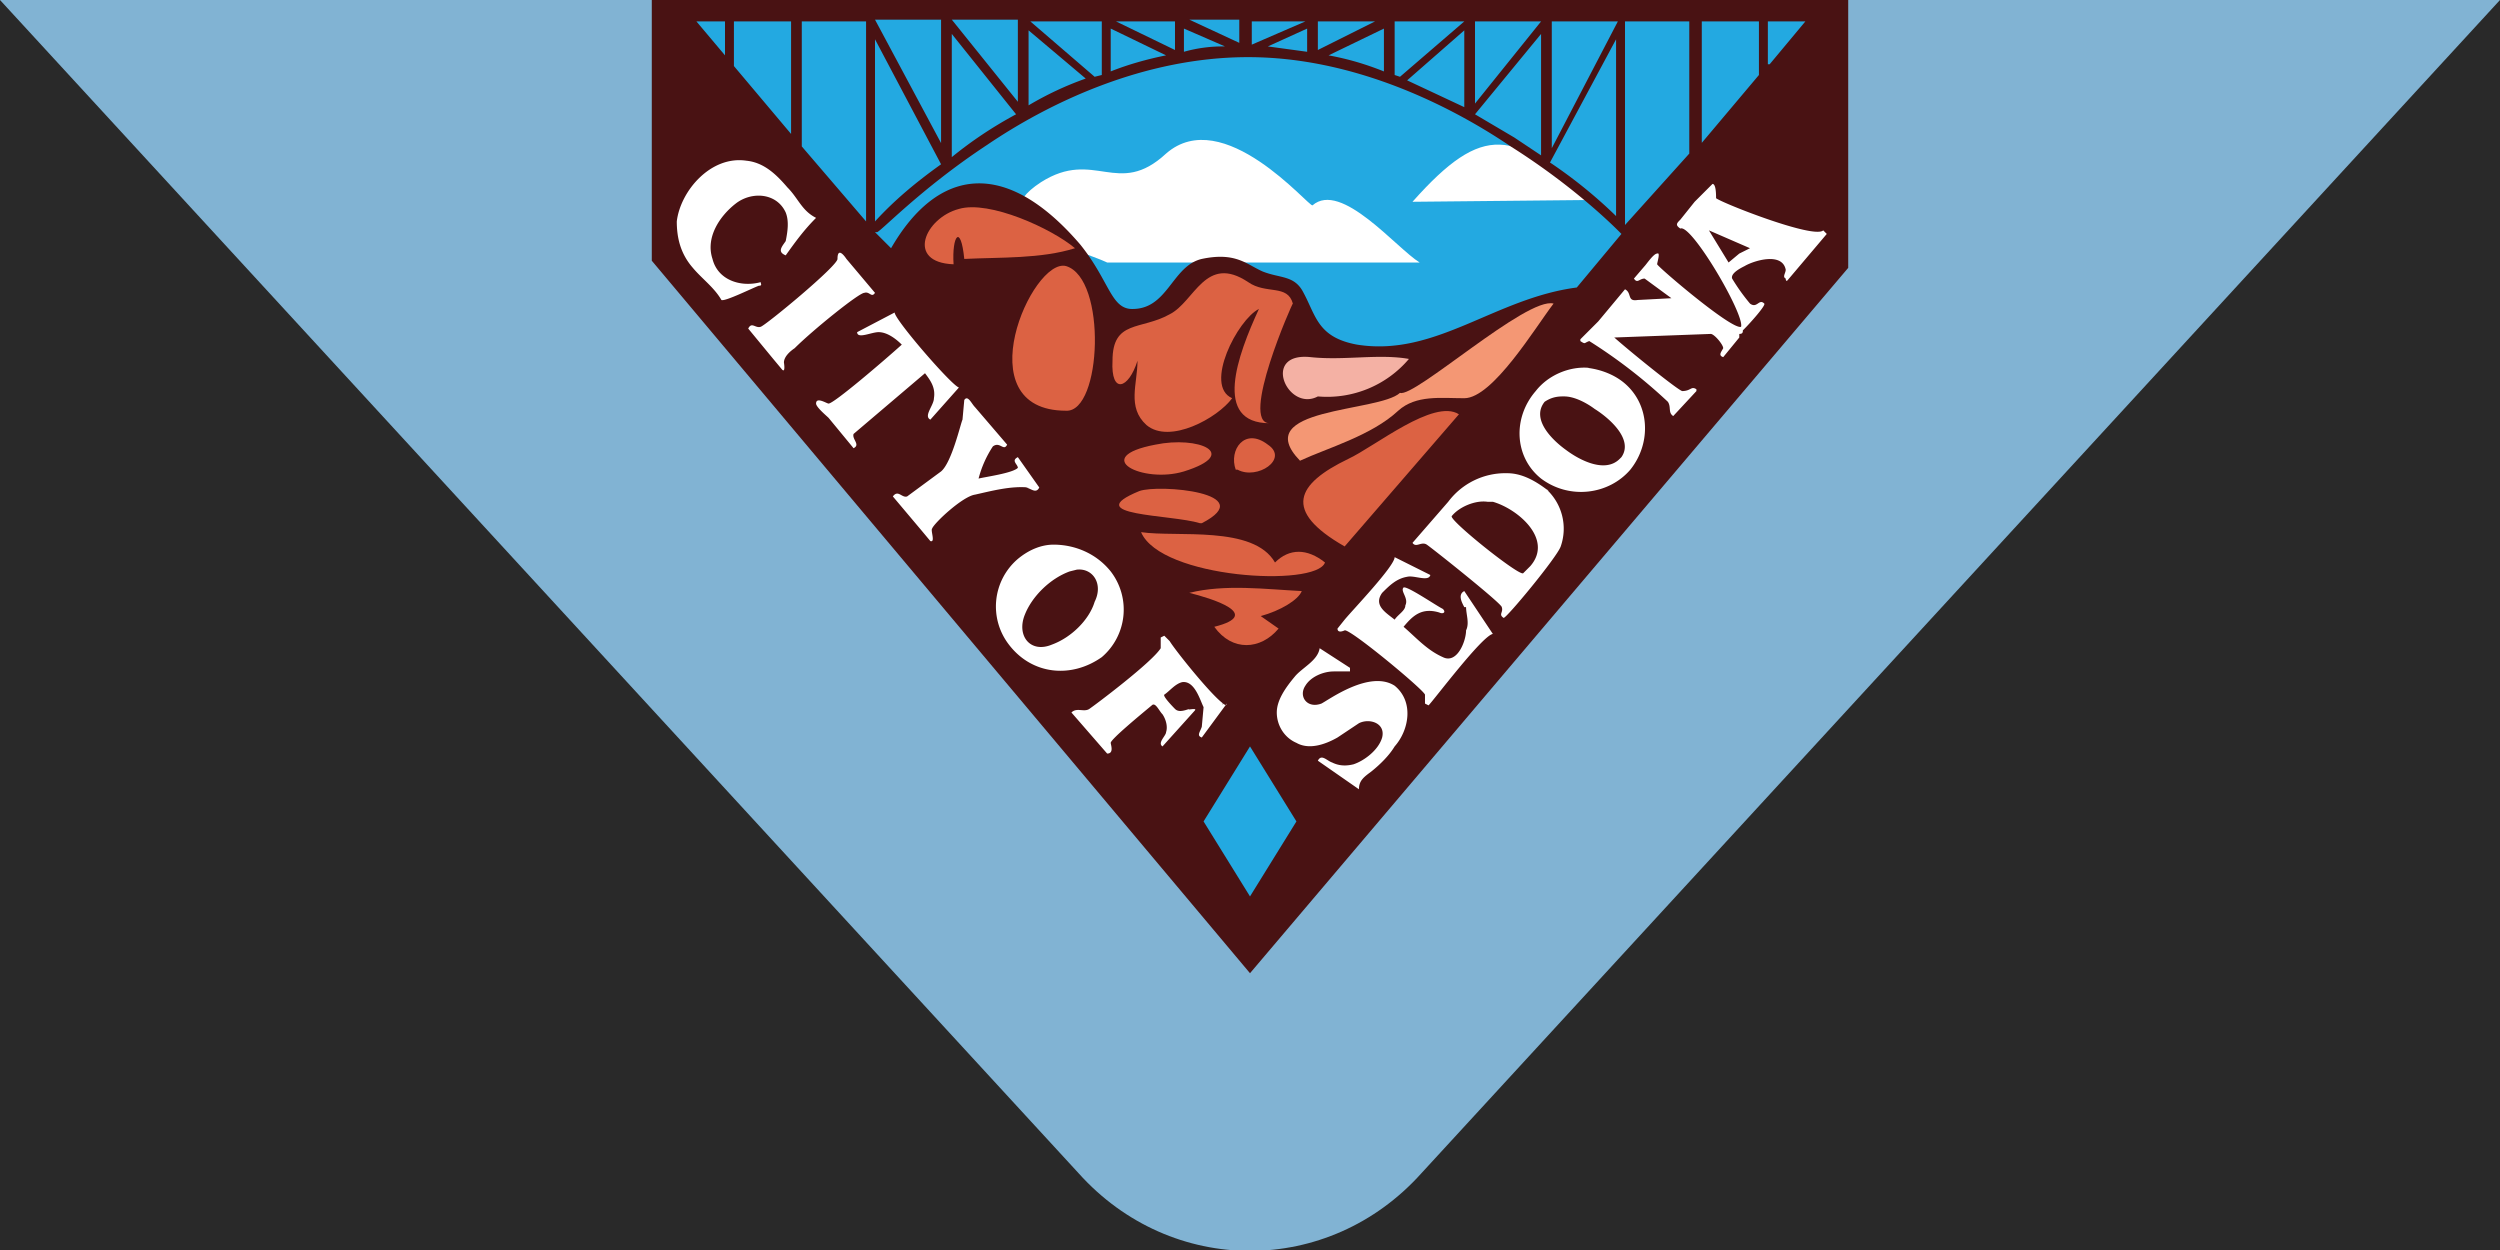 <svg xmlns="http://www.w3.org/2000/svg" width="140" height="70" fill="none"><rect width="100%" height="100%" fill="#333333" stroke="none"/><g clip-path="url(#a)"><path fill="#000" fill-opacity=".2" d="M0 0h140v70H0z"/><path fill="#81B3D3" d="M140 0H0l60.4 65.7c5.2 5.8 14 5.8 19.2 0L140 0Z"/><path fill="#23A9E1" d="m37.2.5 32.6 37.9L102.3.7l-65-.2Z"/><path fill="#fff" d="M62 14.7h17.5c-1.3-.8-4.4-4.6-6-3.2-.2.1-5-5.7-8.2-2.9-2.7 2.5-4-.3-7 1.6-3.7 2.4 2 3.7 3.7 4.5Zm27-3.5-9.9.1c4-4.5 5.7-4 10-.1Z"/><path fill="#491213" d="M99 3.6V1.2h2.1l-2 2.4ZM49.1 13c.1.1 2.4-2.4 6.2-4.9 3.4-2.3 8.7-4.9 14.6-4.9s11.3 2.7 14.7 5c3.8 2.4 6.1 4.8 6.2 4.9l-2.5 3c-4.6.6-7.9 3.9-12.3 3.2-2.2-.4-2.3-1.6-3-2.9-.5-1-1.3-.8-2.3-1.2-.9-.4-1.5-1.1-3.4-.7-1.7.4-1.9 2.9-4 2.8-1.1-.1-1.2-1.6-2.8-3.6-4.2-4.9-8-4.3-10.6.2L49 13ZM40.6 1.2v1.9L39 1.2h1.6Zm54.7 0h3.2v3L95.3 8V1.2ZM91 12.6V1.2h3.6v7.4l-3.6 4Zm-.5-10.4v9.9a26.3 26.3 0 0 0-3.7-3l3.7-6.9Zm-4.2-.3v6.8l-1.5-1-2.2-1.3 3.7-4.5ZM82 1.7V6l-3.2-1.5L82 1.7Zm.6-.5h3.7l-3.7 4.6V1.2Zm4.3 0h3.7l-3.7 7.1V1.2Zm-8.9 0h4l-3.6 3.1-.3-.1v-3Zm-.5.4V4c-1-.4-2-.7-3.1-.9l3.1-1.5Zm-4.3 0v1.3L71 2.6l2.2-1Zm-6.9 0 2.3 1a8 8 0 0 0-2.3.3V1.6Zm-4.1 0 3.1 1.5c-1 .2-2.1.5-3.1.9V1.6Zm3.6 1.2-3.3-1.6h3.3v1.6Zm3.6-.4-2.8-1.3h2.8v1.3Zm.7-1.2h3l-3 1.3V1.2Zm3.8 0H77l-3.2 1.6V1.2ZM61.3 4.3l-3.6-3.1h4v3l-.4.1Zm-3.7-2.6 3.2 2.7a18 18 0 0 0-3.2 1.5V1.7Zm-4.3.2 3.6 4.5c-1.3.7-2.5 1.5-3.6 2.4V1.9Zm-4.3.3 3.7 7c-1.4 1-2.6 2-3.7 3.2V2.2Zm3.8 6L49 1.1h3.7v7.1ZM57 5.7l-3.7-4.6H57v4.6ZM44.3 7.5l-3.2-3.8V1.2h3.2v6.3Zm.6-6.3h3.6v11.2l-3.6-4.2v-7ZM36.5 0v14.6L70 54.5 103.5 15V0h-67Z"/><path fill="#23A9E1" d="m67.4 46 2.6-4.2 2.6 4.2-2.6 4.2-2.6-4.2Z"/><path fill="#DC6243" d="M75.3 30.6c-3.5-2-2.7-3.5.2-4.9 1.5-.7 4.8-3.4 6.2-2.5l-6.4 7.4Zm-2.4 2.5c-2-.1-4.3-.4-6.3.1 1.2.3 4.2 1.2 1.4 1.9 1 1.4 2.6 1.3 3.6.1l-1-.7c1.1-.3 2.1-.9 2.3-1.4Zm1.3-1.6c-1-.8-2-.8-2.8 0-1.2-2.1-5.5-1.4-7.5-1.7 1.1 2.6 9.8 3.1 10.3 1.7Zm-7-2.2c-1.6-.5-6.8-.4-3.4-1.8 1.1-.4 6.8.1 3.5 1.8Zm2-3c-.4-1.1.5-2.4 1.8-1.4 1.2.8-.6 2-1.7 1.4Zm-2.9.1c-2.3.7-5.3-.8-1.6-1.5 2.4-.5 4.8.5 1.6 1.5 0 0 .1 0 0 0Zm-2.6-6.2c-.5 1.6-1.5 1.9-1.4 0 0-2.3 1.6-1.7 3.2-2.6 1.4-.7 2-3.4 4.4-1.8 1 .7 2.2.1 2.5 1.2 0-.1-3 6.7-1.3 6.7-3.2 0-1.8-3.8-.6-6.4-1.2.6-3.1 4.3-1.5 5-.8 1.1-3.5 2.6-4.8 1.5-1.1-1-.5-2.3-.5-3.6Zm-4 2.8c-5.7 0-1.9-8.6 0-8.1 2.3.7 2 8.2 0 8.1Zm-6.3-8.2c-2.7-.1-1.6-2.6.3-3.1 1.7-.5 5.2 1.1 6.5 2.2-1.9.6-4.2.5-6.2.6-.2-2-.7-1.3-.6.3Z"/><path fill="#F49774" d="M72.8 25.8c-2.9-3 4.4-2.7 5.6-3.8.8.3 7.1-5.4 8.6-5-1 1.3-3.4 5.3-5 5.3-1.3 0-2.7-.2-3.7.7-1.5 1.4-4 2.1-5.5 2.8Z"/><path fill="#F4B1A4" d="M73.8 22.2c-1.7.9-3.2-2.5-.4-2.2 1.9.2 3.8-.2 5.5.1a6 6 0 0 1-5.1 2.1Z"/><path fill="#fff" d="M51.8 20.9c.3.4.6.8.5 1.4 0 .4-.6 1-.2 1.2l1.6-1.8c-.4-.1-3.6-3.8-3.6-4.2L48 18.6c0 .4.8 0 1.2 0 .5 0 1 .4 1.3.7-1 .9-3.8 3.3-4.1 3.3-.1 0-.7-.4-.7 0 0 .2.6.7.7.8l1.4 1.7c.4-.2-.1-.5 0-.8l4-3.4Zm-3.4-4.5c.3-.1.4.3.6 0l-1.6-1.9c-.2-.3-.5-.6-.5 0 0 .4-4 3.7-4.3 3.8-.3.1-.5-.3-.7.1l1.4 1.7.5.6c.2.2.1-.4.1-.4 0-.3.3-.6.6-.8 1-1 3.6-3.1 3.9-3.1Zm-5.8-.6c-1.1.3-2.4-.1-2.7-1.3-.4-1.2.4-2.4 1.3-3.1.9-.7 2.3-.6 2.8.5.2.5.1 1.1 0 1.6-.2.3-.5.6 0 .8.5-.7 1-1.4 1.7-2.1-.8-.4-1-1.1-1.6-1.7-.6-.7-1.3-1.4-2.3-1.5-2-.3-3.7 1.7-3.9 3.4 0 .9.2 1.8.9 2.6.5.6 1.2 1.1 1.6 1.8.2.1 1.8-.7 2.1-.8.2 0 .1-.1.1-.2 0 0-.5.2 0 0Zm25.9 23.6c-.7-.5-2.7-3-3-3.5l-.3-.3-.2.1v.6c-.5.8-3.7 3.2-4 3.4-.3.2-.7-.1-1 .2l2 2.3c.4 0 .2-.5.2-.6 0-.2 1.7-1.6 2.3-2.1.2-.2.4.3.6.5.2.3.3.7.2 1 0 .2-.5.6-.2.8l1.8-2c.2-.2-.5 0-.3-.1-.3.1-.6.2-.8 0 0 0-.7-.7-.6-.8.3-.2.6-.6 1-.7.7-.1 1 1 1.2 1.4l-.1 1.1c-.1.3-.3.5 0 .6l1.4-1.9c0 .1-.1.1-.2 0 0 .1-.1 0 0 0ZM59 30.5c-.7 0-1.4.3-2 .8a3.5 3.5 0 0 0-.5 4.8c1.3 1.7 3.5 1.9 5.2.7a3.5 3.5 0 0 0 .5-4.8c-.8-1-2-1.5-3.2-1.5Zm1.3 1.4c.9-.1 1.5.8 1 1.8-.3 1-1.3 2-2.4 2.4-1.2.5-2-.5-1.5-1.7.4-1 1.4-2 2.5-2.4l.4-.1Zm-2.9-4.6c.3 0 .6.4.8 0L57 25.6c-.4.2 0 .4 0 .6-.3.3-1.8.5-2.2.6a6 6 0 0 1 .8-1.8c.4-.3.6.3.8-.1l-1.8-2.1c-.2-.2-.4-.7-.6-.4l-.1 1.1c-.1.2-.6 2.4-1.2 2.9l-1.9 1.4c-.3.1-.5-.4-.8 0l1.6 1.9.5.6c.3.1 0-.6.1-.7.1-.3 1.7-1.8 2.4-1.9.9-.2 2-.5 3-.4-.2 0 .2 0 0 0ZM82.1 34c0 .4.2.9 0 1.3 0 .6-.5 1.9-1.3 1.5-.9-.4-1.5-1.1-2.2-1.7.5-.6 1-1.1 2-.8.2.1.4 0 .2-.2-.4-.2-2-1.3-2.2-1.2-.2.2.3.6.1 1 0 .3-.4.5-.6.8-.5-.4-1.2-.8-.7-1.5.4-.4.8-.8 1.4-.9.4-.1 1.2.3 1.3-.1l-2-1c0 .5-2.3 2.9-2.8 3.5l-.4.5c0 .3.4.1.4.1.3-.1 4.4 3.3 4.5 3.6v.5l.2.1c.3-.3 3-3.9 3.6-4L82 33.1c-.4.2-.1.7 0 .9Zm-4 4.4c-1.4-.9-3.7.8-4.1 1-.8.3-1.3-.4-.9-1 .3-.5 1-.8 1.6-.8h.9v-.2l-1.7-1.1c-.1.7-1 1.1-1.4 1.6-.5.6-1 1.3-1 2s.4 1.4 1.1 1.7c.7.4 1.6.1 2.3-.3l1.2-.8c.6-.3 1.5 0 1.3.8-.2.7-1 1.3-1.6 1.5-.4.1-.8.1-1.2-.1-.3-.1-.6-.5-.8-.1l2.3 1.6c0-.5.3-.7.7-1 .5-.4 1-.9 1.3-1.4.8-.9 1.1-2.5 0-3.4Zm17.8-28.1c0 .1 0 .1 0 0l-1 1-.8 1c-.2.2-.3.3 0 .5.6-.3 3.6 4.8 3.4 5.5-.5.2-4.6-3.3-4.7-3.5 0-.1.2-.7 0-.6-.2 0-.6.6-.7.7l-.6.7c.2.3.3 0 .6 0l1.5 1.1-1.9.1c-.6.1-.3-.4-.7-.6L89.5 18l-1 1v.1c.3.2.2.1.5 0a29 29 0 0 1 4.4 3.4c.2.3 0 .6.3.8l1.3-1.4v-.1c-.3-.2-.3.1-.8.1-.3-.1-2.9-2.2-3.8-3l5.4-.2c.2 0 .7.6.7.8-.1.2-.3.4 0 .5l.9-1.1v-.2c.2 0 .2-.1.2-.2l.1-.1c.3-.3 1.2-1.3 1.1-1.4-.3-.3-.4.3-.8 0a11 11 0 0 1-1-1.4c-.1-.3.5-.6.7-.7.5-.3 2.1-.8 2.3.2 0 .2-.2.4 0 .5 0 0 0 .2.1.1l2.2-2.6-.2-.2c-.5.5-5.6-1.5-6-1.8 0-.2 0-.8-.2-.8Zm-.2 2.6 2.3 1-.6.3-.6.5-1.1-1.8ZM89 20.6c-1.1-.1-2.3.4-3 1.3-1.3 1.5-1.2 3.7.3 4.9 1.6 1.2 3.8.9 5-.5 1.2-1.5 1.1-3.7-.4-4.9-.5-.4-1.2-.7-2-.8Zm-1.4 1.6c.6 0 1.3.4 1.7.7.8.5 2.2 1.7 1.5 2.7l-.1.1c-.8.8-2.2.1-3-.5-.7-.5-2-1.7-1.2-2.7.3-.2.6-.3 1-.3Zm-3.2 4.3a4 4 0 0 0-3.3 1.6l-2 2.3c.2.3.5-.1.8.1.3.2 4.2 3.3 4.2 3.5.1.3-.2.4.1.6.1.1 3-3.4 3.2-4a3 3 0 0 0-.8-3.2c.1.1.2.1 0 0-.8-.6-1.5-.9-2.2-.9Zm-1.1 1.6h.3c1.4.4 3.4 2.1 2.1 3.6l-.4.4c-.2.2-4.2-3-4-3.2.4-.5 1.3-.9 2-.8Z"/></g><defs><clipPath id="a"><path fill="#fff" d="M0 0h140v70H0z"/></clipPath></defs></svg>